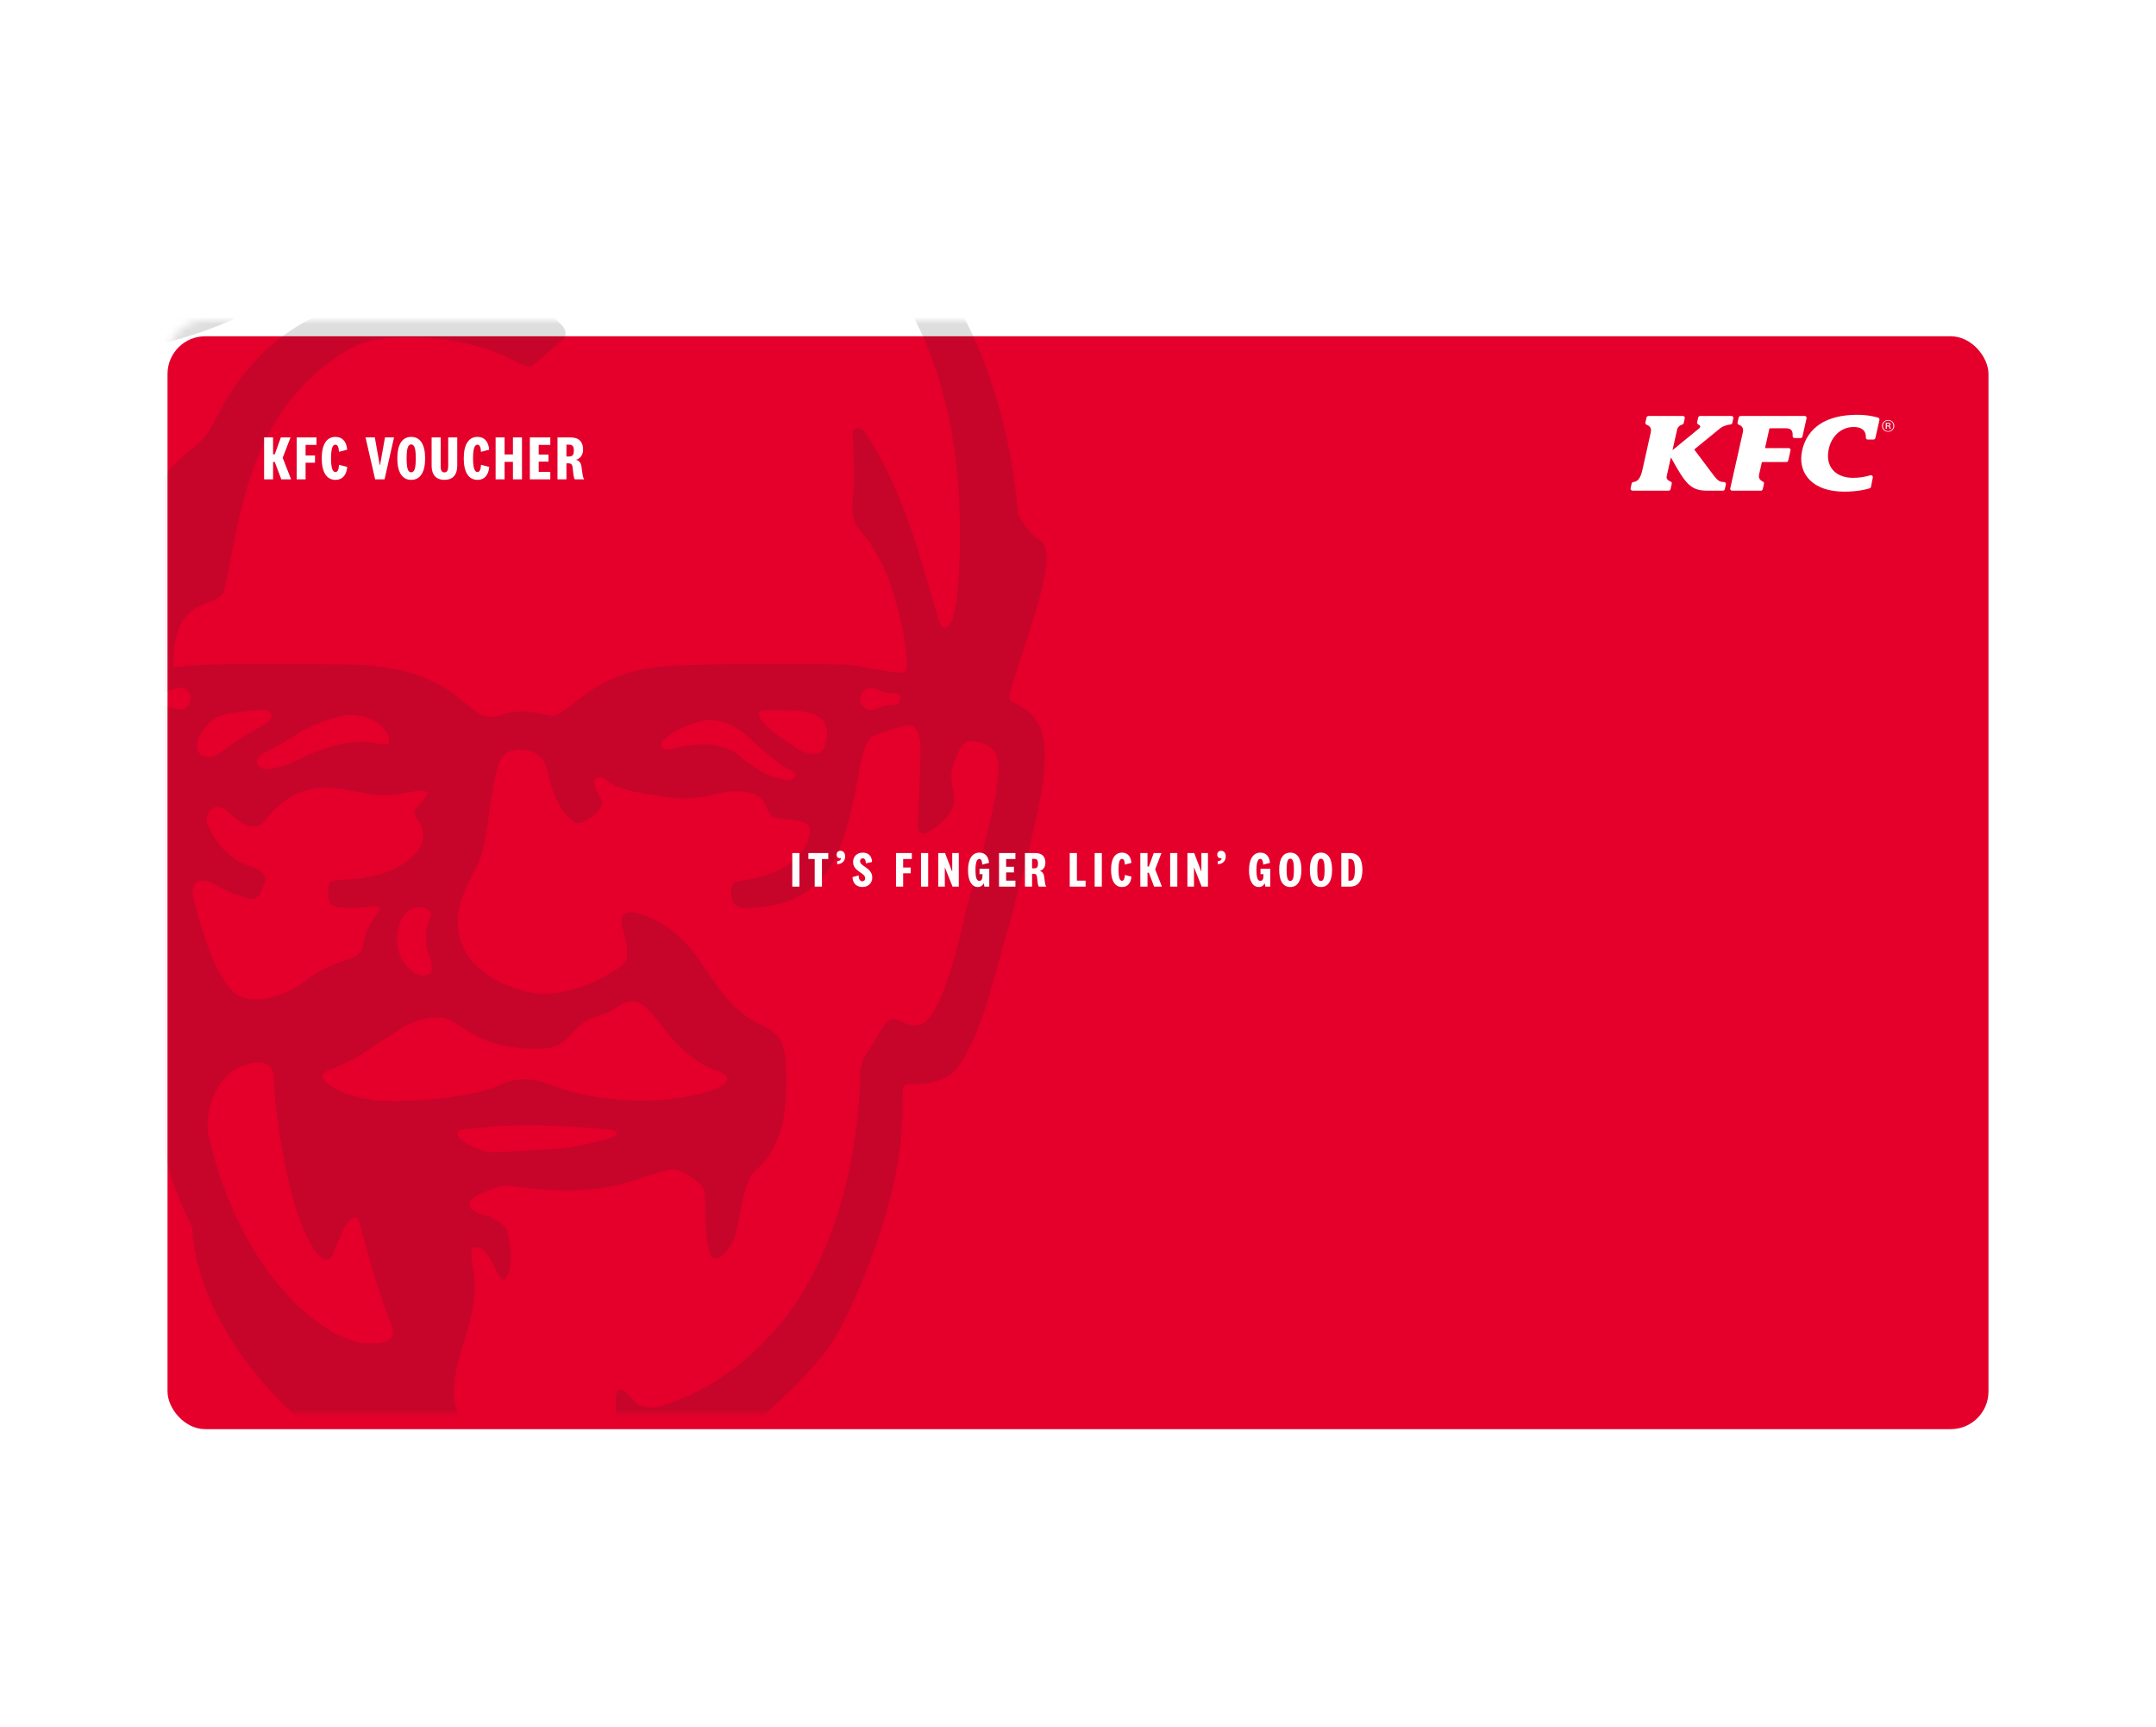 <svg width="296" height="237" viewBox="0 0 296 237" fill="none" xmlns="http://www.w3.org/2000/svg">
<g filter="url(#filter0_d_5_192763)">
<rect x="23" y="44" width="250" height="150" rx="5.172" fill="#E4002B"/>
</g>
<mask id="mask0_5_192763" style="mask-type:alpha" maskUnits="userSpaceOnUse" x="23" y="44" width="250" height="150">
<rect x="23" y="44" width="250" height="150" rx="5.172" fill="white"/>
</mask>
<g mask="url(#mask0_5_192763)">
<g style="mix-blend-mode:multiply" opacity="0.15">
<path d="M26.395 168.459C26.513 173.396 29.385 186.452 46.035 198.834C52.972 203.996 56.156 206.32 57.071 206.952V206.995C57.533 207.316 54.607 207.241 53.811 207.316C52.51 207.445 48.068 207.038 44.518 207.691C41.313 208.28 41.743 209.051 41.431 211.354C41.184 213.185 41.421 216.088 41.324 218.562C41.227 221.036 41.087 222.793 42.141 223.981C43.174 225.16 43.83 225.342 48.229 225.074C52.413 224.817 63.997 224.806 65.395 224.528C67.192 224.163 66.901 224.806 65.869 227.012C64.094 230.793 58.329 248.133 49.358 264.606C48.1 266.919 51.639 265.827 54.65 267.273C60.104 269.897 59.921 270.625 61.362 267.894C62.911 264.927 70.784 246.484 72 240.797C72.161 240.058 72.473 239.415 72.602 240.529C72.688 241.332 72.806 264.638 72.15 271.985C72.118 272.371 72.215 272.778 72.484 273.056C72.882 273.463 73.473 273.624 73.979 273.742C73.99 273.742 73.99 273.742 73.99 273.742C76.7 272.842 79.981 272.178 82.766 272.638C83.014 272.606 83.25 272.553 83.476 272.488C83.627 272.36 83.756 272.221 83.853 272.039C84.068 271.653 84.186 271.203 84.283 270.775C84.294 270.743 84.294 270.711 84.304 270.678C84.444 270.057 84.552 269.436 84.616 268.804C84.659 268.429 84.681 268.054 84.702 267.68C84.735 267.198 84.756 266.705 84.767 266.223C84.788 265.634 84.799 265.056 84.81 264.466C84.821 263.792 84.821 263.117 84.821 262.431C84.821 261.682 84.81 260.921 84.799 260.161C84.788 259.336 84.767 259.615 84.745 258.79C84.724 257.912 84.692 257.023 84.649 256.145C84.606 255.213 84.563 254.281 84.509 253.349C84.455 252.385 84.391 251.411 84.326 250.447C84.251 249.451 84.175 248.454 84.089 247.469C84.003 246.462 83.906 245.456 83.799 244.438C83.691 243.421 83.573 242.414 83.444 241.396C83.315 240.39 83.175 239.383 83.035 238.376C82.885 237.38 82.734 236.395 82.551 235.399C82.379 234.435 82.196 234.017 82.003 233.053C81.809 232.121 81.605 231.2 81.379 230.279C81.164 229.401 80.927 228.523 80.68 227.644C80.475 226.948 80.26 226.263 80.034 225.577C79.991 225.47 79.808 224.528 79.83 224.399C79.905 224.056 80.335 224.303 80.798 224.217C80.798 224.217 81.024 224.174 81.142 224.153C84.122 223.756 89.306 224.024 90.478 224.067C91.629 224.099 97.523 224.656 99.191 224.817C100.836 224.977 102.837 225.352 102.751 220.372C102.729 219.044 102.719 218.251 102.729 217.009C102.729 216.838 102.729 216.666 102.729 216.506C102.729 216.195 102.74 215.884 102.74 215.584C102.74 215.402 102.74 215.231 102.751 215.06C102.751 214.888 102.751 214.717 102.762 214.556C102.762 214.406 102.772 214.246 102.772 214.106C102.783 213.839 102.783 213.582 102.794 213.346C102.794 213.271 102.794 213.207 102.805 213.132C102.805 212.95 102.815 212.789 102.826 212.639C102.826 212.564 102.837 212.489 102.837 212.414C102.848 212.275 102.848 212.157 102.858 212.05C102.858 212.018 102.858 211.964 102.869 211.943C102.88 211.793 102.891 211.632 102.901 211.45C102.944 210.24 102.783 208.012 100.471 207.412C97.803 206.748 93.124 206.588 88.919 206.952C88.327 207.005 88.198 206.952 88.381 206.791V206.748C89.284 206.106 95.372 202.754 102.321 196.563C109.968 189.73 113.625 186.099 115.959 181.151C115.959 181.151 124.338 164.978 123.908 151.28C123.822 148.516 124.273 148.741 125.994 148.795C126.511 148.806 128.49 148.666 129.555 147.97C133.104 147.167 136.245 135.086 136.245 135.086C136.245 135.086 141.58 116.749 142.87 109.252C144.021 102.58 143.752 98.681 139.665 96.7L138.977 96.314C138.665 96.143 138.514 95.779 138.611 95.447C138.686 95.168 138.772 94.825 138.815 94.579C140.816 87.671 144.387 78.921 143.569 75.376C143.43 74.358 142.558 74.026 142.257 73.823C141.838 73.544 140.257 71.787 139.816 70.545C139.751 70.363 139.73 70.181 139.708 69.988C138.579 56.943 133.921 40.567 120.057 26.311C120.036 26.301 119.1 25.444 118.53 24.93C117.347 23.869 115.819 22.541 114.077 21.235C110.387 18.482 107.44 16.372 101.363 13.352C100.89 13.127 96.329 11.06 89.596 9.41C88.962 9.239 88.327 9.078 87.692 8.929C86.703 8.693 85.154 8.414 83.39 8.168C79.238 7.515 74.624 7.172 69.827 7.472C69.257 7.504 68.59 7.536 68.407 7.536C68.117 7.536 67.816 7.558 67.525 7.568C67.203 7.579 66.88 7.59 66.546 7.6C65.535 7.654 64.191 7.804 62.793 7.997C60.523 8.329 58.092 8.779 56.597 9.121C54.919 9.528 52.66 10 49.832 10.803C48.67 11.146 47.498 11.499 46.336 11.874C46.013 11.981 45.68 12.077 45.357 12.184C44.099 12.591 42.84 13.02 41.56 13.48C40.635 13.802 36.709 15.494 35.849 15.89C35.44 16.083 34.87 16.319 34.268 16.565C31.493 17.443 30.912 19.039 30.815 19.907C30.751 20.474 30.622 21.031 30.385 21.545C26.395 29.996 17.005 30.81 13.272 31.003C12.294 31.045 11.433 31.195 11.745 32.138C12.541 34.558 16.929 39.089 19.618 39.913C19.575 40.299 17.317 40.792 16.843 40.91C15.757 41.188 11.315 40.803 11.089 40.845C11.068 40.845 11.057 40.845 11.035 40.856C5.991 41.274 4.442 44.701 3.99 46.318C3.85 46.822 3.926 47.368 4.216 47.796C5.324 49.489 6.507 50.859 7.389 53.098C7.4 53.119 7.41 53.151 7.421 53.173C7.647 53.762 7.862 54.405 8.045 55.133C8.153 56.086 8.916 57.082 7.948 58.956C6.227 62.277 1.925 63.316 1.28 66.614C0.365 71.305 1.989 74.379 3.775 82.134C5.001 87.446 6.313 92.94 7.26 95.436C7.314 95.564 7.228 95.704 7.099 95.725C6.722 95.8 6.066 95.929 5.84 96.004C3.345 96.989 2.56 98.949 2.28 102.762C1.656 111.212 7.916 124.247 9.863 135.407C10.519 139.177 12.261 145.218 15.165 147.681C15.832 148.249 17.231 148.613 18.102 148.763C20.371 149.159 21.35 147.724 21.479 149.994C21.511 150.466 21.673 151.74 21.683 152.458C22.081 160.501 26.395 168.459 26.395 168.459ZM30.299 34.248C30.794 33.487 31.988 32.373 33.192 31.517C34.451 30.628 40.614 26.022 46.347 24.276C47.412 23.966 47.681 23.805 48.358 23.645C49.219 23.42 49.95 21.577 48.154 21.31C46.272 21.042 45.508 21.16 44.508 21.192C43.507 21.213 43.023 20.678 43.755 19.896C44.497 19.103 45.82 18.3 48.154 17.368C53.252 15.344 62.298 14.262 66.514 13.887C72.021 13.416 72.688 13.438 76.259 13.705C79.615 13.962 82.239 14.584 83.487 14.798C89.801 15.933 97.082 18.846 103.547 22.381C106.956 24.394 110.237 26.633 113.292 29.01C122.563 36.208 133.201 49.885 131.652 78.706C131.469 82.112 131.06 83.997 130.834 84.822C130.598 85.657 129.49 87.082 128.909 85.197C126.995 79.028 124.532 68.157 118.928 59.578C118.153 58.378 116.949 58.496 117.067 59.749C117.11 60.274 117.368 65.768 117.239 66.839C116.336 73.919 118.508 71.166 121.713 78.76C122.703 81.106 123.983 85.754 124.306 88.753C124.392 89.502 124.489 90.381 124.51 91.216C124.532 92.276 124.004 92.341 124.004 92.341C121.81 92.33 117.981 91.291 115.916 91.227C113.571 91.152 97.265 90.991 91.145 91.473C85.014 91.944 81.68 94.14 78.206 96.968C77.625 97.439 76.808 97.878 76.345 98.103C76.108 98.221 75.85 98.253 75.603 98.21C75.323 98.156 74.861 98.071 74.14 97.921C72.645 97.61 70.838 97.492 69.375 97.942C67.912 98.381 67.224 98.756 65.643 97.846C63.395 96.539 59.942 91.312 47.917 91.216C41.098 91.162 32.16 91.066 26.889 91.302C25.19 91.377 24.297 91.57 23.867 91.559C23.835 91.355 23.824 91.088 23.824 91.034C23.738 81.47 30.009 83.59 30.718 81.106C32.515 74.904 32.934 60.006 43.798 50.849C48.993 46.479 51.693 46.297 56.522 46.297C61.717 46.297 66.783 47.646 69.375 48.921C71.43 49.938 72.451 50.613 73.258 50.013C74.065 49.403 76.227 47.454 77.12 46.779C78.012 46.093 77.679 45.033 76.829 44.337C76.012 43.684 68.31 34.023 56.49 32.074C53.779 31.624 51.779 31.217 49.326 31.206C47.992 31.152 46.82 31.152 43.722 31.527C39.194 32.074 33.289 34.58 29.482 36.09C29.267 35.865 30.062 34.59 30.299 34.248ZM123.402 96.411C122.918 96.935 122.477 96.625 121.477 96.871C120.692 97.064 120.165 97.503 119.444 97.439C118.304 97.332 117.734 95.971 118.347 95.082C119.293 93.712 120.627 94.9 121.703 95.093C122.23 95.19 122.606 95.029 123.133 95.222C123.66 95.404 123.736 95.897 123.402 96.411ZM107.215 101.23C107.215 101.23 105.063 99.763 104.375 98.574C104.031 97.985 104.117 97.492 105.02 97.482C108.247 97.45 111.205 97.374 112.646 98.574C113.69 99.452 113.722 101.284 113.206 102.473C112.614 103.822 111.431 103.437 110.753 103.34C110.086 103.244 107.215 101.23 107.215 101.23ZM108.634 106.971C108.021 107.282 105.719 106.51 105.085 106.157C103.816 105.45 102.901 104.947 101.191 103.49C100.051 102.537 97.986 102.087 96.018 102.173C94.512 102.248 93.017 102.569 91.866 102.837C90.726 103.115 90.64 102.076 90.984 101.691C91.328 101.305 92.92 99.849 96.405 98.938C96.91 98.81 97.889 98.853 98.384 98.906C99.836 99.067 101.578 100.031 102.826 101.241C104.074 102.462 106.601 104.604 107.978 105.439C108.634 105.814 110.086 106.232 108.634 106.971ZM58.867 131.069C59.232 131.733 59.351 132.847 59.243 133.308C59.136 133.875 57.146 134.614 55.479 132.14C53.822 129.688 54.597 126.667 55.586 125.478C57.146 123.572 59.534 124.954 59.189 125.66C57.995 128.113 58.533 130.405 58.867 131.069ZM35.881 103.619C36.279 103.297 36.451 103.297 37.785 102.569C38.732 102.044 39.818 101.402 40.915 100.695C42.894 99.409 46.648 98.081 48.251 98.103C49.401 98.114 51.413 98.617 52.488 99.774C53.607 100.984 53.908 102.398 52.456 102.151C51.015 101.905 49.477 101.519 46.691 102.151C43.583 102.858 41.464 104.047 39.958 104.711C38.42 105.418 36.871 105.589 36.355 105.568C35.86 105.525 34.44 104.775 35.881 103.619ZM33.838 100.845C32.353 101.776 30.912 102.858 29.804 103.576C28.46 104.465 26.567 103.619 27.115 101.734C27.384 100.823 28.686 98.478 30.88 98.06C31.17 98.006 32.257 97.792 33.16 97.685C34.225 97.567 35.354 97.482 35.924 97.45C37.473 97.385 37.645 98.617 36.591 99.26C35.903 99.699 34.816 100.223 33.838 100.845ZM9.078 70.02C10.368 66.529 12.724 63.562 14.337 61.452C15.811 59.535 15.112 56.996 14.359 54.726C13.875 52.637 12.52 50.474 12.315 49.896C12.165 49.499 12.165 49.167 12.294 48.889C12.39 48.825 12.466 48.771 12.573 48.707L15.424 48.46C23.566 47.422 30.751 44.572 32.913 43.362C33.977 42.763 35.118 42.302 36.269 41.906C37.624 41.445 39.033 40.985 40.442 40.803C41.507 40.631 42.765 40.46 43.852 40.342C45.465 40.16 48.003 41.285 47.444 41.617C46.078 42.431 39.754 43.887 34.193 50.506C30.783 54.555 29.987 57.061 28.836 58.924C27.675 60.799 26.739 61.238 25.104 62.652C24.308 63.337 22.673 64.751 21.877 67.021C21.07 69.313 17.962 77.293 17.553 89.963C17.51 91.43 17.252 92.983 15.854 93.519H15.843C14.692 93.979 13.767 94.74 13.563 93.915C12.821 91.13 11.111 85.133 10.401 81.33C10.175 80.131 9.906 78.942 9.626 77.764C8.819 74.54 8.465 71.659 9.078 70.02ZM15.918 130.02C13.595 128.477 13.724 126.464 13.133 124.482C11.874 120.273 10.53 115.207 9.368 110.891C8.658 108.288 8.486 102.173 12.036 102.173C13.821 102.173 15.165 102.73 15.736 104.411C17.005 108.149 14.606 107.496 15.23 111.908C15.671 115.036 16.263 118.11 17.252 123.411C17.704 125.853 18.511 131.733 16.349 130.309L15.918 130.02ZM24.846 97.374C24.125 97.45 23.512 97.01 22.716 96.839C21.802 96.635 21.242 96.914 20.866 96.421C20.533 95.907 20.597 95.415 21.113 95.222C21.64 95.029 22.017 95.168 22.544 95.072C23.62 94.868 24.932 93.647 25.9 95.007C26.524 95.875 25.986 97.246 24.846 97.374ZM26.524 123.101C26.201 121.719 26.814 119.652 30.095 121.741C30.622 122.073 32.16 122.769 33.859 123.261C34.892 123.561 35.569 123.122 35.86 122.372C36.161 121.633 37.011 120.145 35.559 119.438C34.107 118.72 30.525 118.099 28.481 113.076C28.116 112.176 28.739 111.148 29.309 110.88C29.89 110.623 30.611 110.752 31.278 111.384C31.945 112.005 33.375 113.376 34.655 113.429C35.838 113.483 36.032 113.012 36.269 112.733C37.258 111.63 40.098 107.485 45.992 108.203C48.423 108.503 50.66 109.038 51.477 109.102C52.058 109.145 53.682 109.209 55.22 108.92C56.984 108.588 59.62 108.042 58.329 109.531C57.286 110.73 56.404 111.234 57.329 112.54C57.372 112.605 57.425 112.669 57.468 112.733C58.297 113.89 58.318 115.443 57.479 116.589L57.382 116.739C56.081 118.42 53.392 120.359 47.82 120.712C45.282 120.873 45.121 120.777 45.067 122.222C45.045 122.779 45.056 123.069 45.131 123.465C45.282 124.193 45.755 124.493 47.508 124.6C48.788 124.675 51.123 124.429 51.123 124.429C51.693 124.257 52.37 124.622 52.004 125.093C51.951 125.168 51.714 125.511 51.671 125.564C50.413 127.192 50.015 128.67 49.896 129.559C49.8 130.309 49.358 130.984 48.692 131.326C48.681 131.326 48.67 131.337 48.67 131.337C47.853 131.755 44.572 132.462 41.991 134.582C39.42 136.703 34.042 138.459 31.73 135.846C29.406 133.265 27.524 127.438 26.524 123.101ZM50.724 184.407C46.121 184.546 34.074 177.306 28.826 156.774C27.459 151.494 30.805 147.199 32.88 146.471C34.107 146.021 34.752 145.882 35.161 145.828C35.591 145.774 37.688 145.785 37.613 148.141C37.538 150.048 39.13 165.985 43.314 171.747C44.346 173.172 45.303 173.225 45.788 171.972C46.228 170.794 46.949 169.284 47.186 168.705C47.358 168.288 48.874 165.974 49.326 167.731C50.283 171.458 52.532 179.137 53.467 181.119C55.027 184.407 52.456 184.353 50.724 184.407ZM53.618 151.119C47.605 151.044 44.819 148.816 44.389 148.141C43.98 147.499 44.669 146.995 45.293 146.792C46.712 146.342 49.24 145.078 50.262 144.296C51.294 143.536 54.123 141.78 55.554 140.858C56.231 140.419 60.093 138.749 62.352 140.312C65.74 142.669 68.913 144.243 74.721 143.889C78.453 143.665 78.367 140.666 81.411 139.712C84.154 138.856 84.681 138.181 85.541 137.677C86.649 137.453 87.467 137.174 88.671 138.299C90.199 139.712 90.747 140.826 92.511 142.808C94.931 145.517 97.588 146.792 98.416 146.953C99.234 147.124 99.825 147.788 99.836 148.056C99.847 148.324 99.502 149.17 97.072 149.866C88.94 152.19 80.142 150.701 75.614 148.891C73.312 147.981 71.075 147.724 68.558 148.955C66.009 150.209 59.232 151.183 53.618 151.119ZM84.003 156.11C82.616 156.613 78.615 157.545 76.678 157.663C74.721 157.77 68.525 158.188 67.493 158.145C66.213 158.07 64.492 157.449 63.094 156.174C62.814 155.917 62.502 155.028 63.653 155.007C65.783 154.964 69.365 153.839 81.723 154.878C83.046 154.985 83.67 155.039 83.982 155.071C84.294 155.103 85.38 155.628 84.003 156.11ZM136.804 108.535C135.18 117.156 133.362 121.473 132.19 126.796C130.974 132.322 128.587 140.409 126.274 140.612C123.929 141.308 122.993 138.62 121.488 140.612C120.595 141.801 119.896 143.365 119.1 144.382C118.594 145.046 118.089 146.524 118.078 147.328C118.078 148.881 117.992 153.904 116.594 160.501C114.486 170.44 110.656 177.691 106.677 182.265C99.051 191.015 91.909 192.429 91.059 192.879C89.962 193.457 88.316 193.114 87.768 192.857C87.219 192.611 86.8 191.957 85.853 191.036C84.885 190.137 84.541 191.508 84.509 191.861C84.466 192.193 85.004 196.327 83.939 198.202C81.659 202.229 79.454 202.582 78.227 207.605C77.819 209.298 78.098 211.857 76.065 210.701C71.096 207.873 63.976 200.215 62.492 192.793C62.04 190.533 62.459 188.016 63.847 183.711C64.643 181.183 65.213 178.377 65.213 176.76C65.213 173.889 64.083 171.458 65.213 171.212C67.299 170.751 68.246 176.128 69.225 175.571C70.913 174.607 69.655 168.92 69.655 168.92C69.655 168.92 68.966 167.302 66.009 166.617C64.309 166.221 63.771 164.957 65.589 164.068C66.944 163.404 68.515 162.536 70.354 162.804C82.616 164.539 86.144 162.076 91.091 160.748C92.07 160.491 92.64 160.373 93.404 160.737C94.157 161.09 96.201 162.193 96.609 163.232C97.029 164.261 96.598 168.32 97.244 171.361C97.911 174.425 100.062 171.64 100.6 170.43C101.148 169.23 101.697 166.263 101.815 165.514C101.933 164.764 102.568 161.615 103.697 160.673C105.945 158.82 106.73 156.378 107.096 155.425C107.473 154.471 108.053 151.526 107.946 147.22C107.838 142.926 107.064 142.465 106.021 141.533C104.988 140.612 103.751 140.794 101.127 138.395C98.782 136.253 96.857 132.794 95.168 130.619C93.468 128.445 90.65 126.121 87.434 125.339C84.229 124.568 85.563 127.513 85.735 128.338C85.864 128.916 86.628 131.53 85.552 132.387C84.509 133.243 78.023 137.581 72.247 136.082C65.363 134.293 62.986 130.469 62.836 126.785C62.739 124.172 63.997 121.655 65.557 118.656C66.471 116.91 66.848 113.986 67.213 111.18C67.504 108.942 68.106 105.696 68.601 104.54C68.956 103.704 69.784 102.805 71.656 102.912C73.505 103.019 74.71 103.929 75.054 105.514C76.248 111.03 78.206 112.423 78.862 112.872C79.529 113.322 80.776 112.423 81.271 112.101C81.766 111.78 83.014 110.516 82.626 109.841C82.024 108.792 81.701 108.16 81.562 107.549C81.336 106.5 82.648 106.628 82.917 106.842C85.079 108.535 87.112 108.685 90.844 109.306C97.373 110.388 98.309 107.999 102.783 108.77C103.364 108.867 104.472 109.359 104.827 110.023C105.128 110.602 105.666 111.919 106.214 112.144C106.763 112.358 108.086 112.433 108.774 112.562C109.721 112.722 111.42 112.615 111.14 114.361C110.409 119.041 104.988 120.327 102.45 120.766C101.406 120.948 100.922 121.034 100.75 121.184C100.202 121.666 100.18 123.133 100.815 124.075C101.266 124.739 103.31 124.782 106.117 124.247C109.043 123.69 111.85 122.287 114.077 118.838C116.432 115.186 117.723 107.153 117.992 105.654C118.261 104.154 118.863 101.648 119.691 101.134C120.509 100.62 124.327 99.463 124.865 99.559C125.51 99.666 125.973 99.977 126.274 101.444C126.575 102.933 126.016 111.78 126.005 113.119C125.984 114.543 126.726 114.532 127.134 114.34C128.027 113.933 130.404 112.358 130.942 110.527C131.34 109.177 130.2 107.207 130.77 105.332C131.663 102.419 132.545 101.637 133.158 101.701C136.879 102.055 137.643 103.683 136.761 108.395L136.804 108.535Z" fill="#202124"/>
</g>
<path d="M258.03 57.661L257.473 60.124C257.46 60.182 257.428 60.233 257.382 60.27C257.335 60.307 257.277 60.327 257.218 60.327H256.425C256.39 60.327 256.354 60.32 256.321 60.306C256.289 60.292 256.259 60.272 256.235 60.246C256.21 60.22 256.191 60.19 256.179 60.157C256.167 60.124 256.162 60.089 256.165 60.053C256.165 60.021 256.165 60.008 256.165 60.008C256.203 59.204 255.687 58.604 254.519 58.604C252.576 58.604 251.164 60.171 250.979 62.228C250.788 64.352 252.299 65.587 254.39 65.586C255.203 65.589 256.011 65.47 256.788 65.235C256.831 65.221 256.877 65.219 256.921 65.229C256.966 65.238 257.007 65.258 257.041 65.288C257.074 65.317 257.1 65.355 257.115 65.397C257.129 65.439 257.132 65.485 257.124 65.528L256.876 66.801C256.866 66.854 256.842 66.904 256.806 66.944C256.769 66.985 256.722 67.015 256.67 67.032C256.241 67.166 255.038 67.481 253.195 67.481C248.819 67.481 247.043 65.008 247.317 62.486C247.564 60.24 249.076 56.931 255.039 56.931C255.976 56.931 256.91 57.056 257.813 57.305C257.889 57.325 257.954 57.374 257.994 57.44C258.035 57.507 258.047 57.586 258.03 57.661V57.661ZM233.145 57.31L233 57.953C232.984 58.022 232.996 58.094 233.032 58.155C233.068 58.217 233.127 58.262 233.196 58.283V58.283C233.448 58.378 233.504 58.616 233.284 58.794L229.622 61.785L230.251 58.966C230.358 58.534 230.708 58.358 230.929 58.285L230.965 58.275C231.012 58.26 231.055 58.233 231.089 58.197C231.123 58.161 231.147 58.117 231.157 58.069L231.308 57.401C231.316 57.364 231.316 57.325 231.307 57.288C231.298 57.252 231.281 57.217 231.256 57.187C231.232 57.158 231.201 57.134 231.166 57.118C231.131 57.102 231.093 57.093 231.054 57.093H226.333C226.268 57.093 226.205 57.115 226.155 57.155C226.104 57.195 226.069 57.25 226.055 57.312L225.903 57.989C225.888 58.055 225.899 58.125 225.933 58.184C225.967 58.244 226.023 58.288 226.089 58.31L226.135 58.326C226.432 58.44 226.775 58.696 226.63 59.371L225.502 64.435C225.208 65.818 224.731 66.101 224.276 66.152H224.261C224.202 66.159 224.146 66.184 224.102 66.223C224.058 66.262 224.027 66.314 224.013 66.371L223.867 67.02C223.859 67.059 223.859 67.099 223.869 67.138C223.878 67.177 223.896 67.213 223.922 67.245C223.947 67.276 223.98 67.301 224.016 67.318C224.053 67.335 224.093 67.344 224.134 67.344H229.097C229.155 67.344 229.211 67.325 229.257 67.29C229.303 67.254 229.335 67.205 229.348 67.15L229.52 66.391C229.534 66.331 229.525 66.268 229.495 66.214C229.466 66.16 229.418 66.118 229.36 66.095L229.328 66.083C229.077 65.983 228.734 65.769 228.821 65.367L229.399 62.778C231.377 66.326 232.031 67.348 234.404 67.348H236.546C236.605 67.348 236.662 67.328 236.708 67.292C236.754 67.256 236.786 67.206 236.799 67.15L236.949 66.492C236.958 66.452 236.958 66.411 236.949 66.372C236.94 66.332 236.923 66.295 236.897 66.263C236.872 66.231 236.84 66.205 236.803 66.187C236.766 66.169 236.726 66.159 236.685 66.158C236.148 66.15 235.885 66.028 235.352 65.354L232.602 61.696L236.176 58.776C236.656 58.408 237.241 58.304 237.565 58.262L237.597 58.258C237.653 58.253 237.705 58.231 237.747 58.195C237.788 58.159 237.817 58.111 237.829 58.058L237.975 57.409C237.984 57.371 237.984 57.332 237.976 57.294C237.967 57.256 237.95 57.221 237.925 57.19C237.9 57.16 237.869 57.136 237.834 57.119C237.798 57.102 237.759 57.093 237.72 57.093H233.419C233.355 57.094 233.293 57.115 233.244 57.155C233.194 57.194 233.159 57.249 233.145 57.31V57.31ZM246.369 60.123H247.205C247.264 60.123 247.321 60.103 247.368 60.067C247.414 60.031 247.446 59.98 247.459 59.923L248.028 57.404C248.036 57.367 248.035 57.328 248.026 57.291C248.017 57.254 248 57.219 247.976 57.189C247.951 57.159 247.92 57.135 247.885 57.118C247.85 57.102 247.811 57.093 247.772 57.093H238.98C238.915 57.093 238.852 57.115 238.801 57.155C238.751 57.195 238.716 57.251 238.702 57.313L238.55 57.985C238.536 58.049 238.546 58.116 238.578 58.173C238.61 58.23 238.662 58.274 238.724 58.296L238.754 58.306C239.043 58.414 239.446 58.69 239.271 59.367L237.547 67.038C237.539 67.075 237.539 67.114 237.548 67.151C237.557 67.188 237.574 67.223 237.598 67.252C237.622 67.282 237.653 67.306 237.688 67.323C237.723 67.339 237.762 67.348 237.8 67.348H241.755C241.815 67.348 241.872 67.328 241.918 67.292C241.964 67.255 241.996 67.205 242.009 67.148L242.181 66.382C242.194 66.327 242.186 66.27 242.161 66.22C242.135 66.17 242.093 66.13 242.041 66.107L242.002 66.09C241.751 65.968 241.378 65.691 241.503 65.154C241.517 65.082 241.892 63.419 241.892 63.419H245.255C245.315 63.419 245.373 63.399 245.419 63.362C245.466 63.325 245.498 63.274 245.51 63.216L245.827 61.816C245.835 61.778 245.835 61.739 245.826 61.702C245.817 61.664 245.8 61.629 245.775 61.599C245.751 61.569 245.72 61.545 245.684 61.528C245.649 61.512 245.61 61.503 245.571 61.503H242.324L242.93 58.786L245.199 58.783C245.933 58.783 246.156 59.16 246.114 59.802C246.114 59.802 246.114 59.81 246.11 59.836C246.106 59.872 246.109 59.908 246.12 59.943C246.132 59.977 246.15 60.009 246.174 60.036C246.199 60.063 246.229 60.085 246.262 60.1C246.296 60.115 246.332 60.123 246.369 60.123Z" fill="white"/>
<path d="M260.068 58.455C260.063 58.671 259.972 58.877 259.815 59.029C259.657 59.181 259.445 59.265 259.224 59.265C259.004 59.265 258.792 59.181 258.634 59.029C258.477 58.877 258.386 58.671 258.381 58.455C258.386 58.238 258.477 58.032 258.634 57.88C258.792 57.728 259.004 57.644 259.224 57.644C259.445 57.644 259.657 57.728 259.815 57.88C259.972 58.032 260.063 58.238 260.068 58.455V58.455ZM259.944 58.455C259.947 58.36 259.93 58.267 259.895 58.179C259.86 58.091 259.807 58.011 259.74 57.944C259.673 57.876 259.593 57.823 259.505 57.786C259.416 57.75 259.321 57.731 259.225 57.731C259.129 57.731 259.034 57.75 258.946 57.786C258.858 57.823 258.778 57.876 258.711 57.944C258.644 58.011 258.591 58.091 258.556 58.179C258.521 58.267 258.504 58.36 258.506 58.455C258.504 58.549 258.521 58.642 258.556 58.73C258.591 58.818 258.644 58.898 258.711 58.965C258.778 59.033 258.858 59.086 258.946 59.123C259.034 59.159 259.129 59.178 259.225 59.178C259.321 59.178 259.416 59.159 259.505 59.123C259.593 59.086 259.673 59.033 259.74 58.965C259.807 58.898 259.86 58.818 259.895 58.73C259.93 58.642 259.947 58.549 259.944 58.455V58.455ZM259.449 58.857C259.427 58.831 259.413 58.8 259.408 58.767L259.379 58.637C259.354 58.548 259.308 58.524 259.214 58.524H259.041V58.857H258.9V58.028H259.264C259.456 58.028 259.555 58.109 259.555 58.264C259.556 58.316 259.537 58.367 259.501 58.405C259.465 58.444 259.415 58.468 259.362 58.472C259.399 58.475 259.434 58.49 259.461 58.515C259.488 58.54 259.506 58.573 259.512 58.609L259.549 58.759C259.557 58.796 259.574 58.829 259.599 58.857H259.449ZM259.245 58.137H259.041V58.414H259.245C259.358 58.414 259.41 58.365 259.41 58.272C259.41 58.178 259.358 58.137 259.245 58.137V58.137Z" fill="white"/>
<path d="M108.772 117.083H109.758V121.689H108.772V117.083ZM112.846 121.689H111.853V117.903H110.984V117.083H113.715V117.903H112.846V121.689ZM116.03 117.538C116.03 118.152 115.623 118.607 114.933 118.607V118.2C115.278 118.193 115.45 118.027 115.45 117.827C115.45 117.8 115.444 117.786 115.437 117.765C115.409 117.779 115.354 117.793 115.306 117.793C115.064 117.793 114.857 117.614 114.857 117.31C114.857 116.965 115.106 116.772 115.388 116.772C115.802 116.772 116.03 117.11 116.03 117.538ZM118.395 121.745C117.602 121.745 117.058 121.227 117.044 120.386L117.892 120.152C117.878 120.641 118.078 120.958 118.389 120.958C118.637 120.958 118.782 120.8 118.782 120.538C118.782 119.772 117.12 119.627 117.12 118.31C117.12 117.558 117.664 117.027 118.451 117.027C119.244 117.027 119.699 117.51 119.726 118.31L118.878 118.496C118.878 118.103 118.733 117.807 118.458 117.807C118.223 117.807 118.078 117.965 118.078 118.214C118.078 118.917 119.754 119.096 119.754 120.455C119.754 121.234 119.168 121.745 118.395 121.745ZM123.995 121.689H123.016V117.083H125.188V117.903H123.995V119.069H125.03V119.862H123.995V121.689ZM126.444 117.083H127.43V121.689H126.444V117.083ZM130.732 119.586V117.083H131.635V121.689H130.773L129.739 119.083H129.718V121.689H128.815V117.083H129.746L130.704 119.586H130.732ZM134.479 119.248H135.817V121.689H135.148L135.052 121.214C134.928 121.538 134.638 121.745 134.245 121.745C133.403 121.745 132.9 120.876 132.9 119.441C132.9 117.889 133.486 117.027 134.465 117.027C135.286 117.027 135.714 117.6 135.783 118.434L134.852 118.669C134.831 118.255 134.748 117.883 134.445 117.883C134.1 117.883 133.921 118.427 133.921 119.441C133.921 120.379 134.072 120.903 134.452 120.903C134.728 120.903 134.886 120.669 134.886 120.179V119.979H134.479V119.248ZM139.407 120.869V121.689H137.159V117.083H139.407V117.903H138.132V118.965H139.207V119.745H138.132V120.869H139.407ZM142.508 118.531C142.508 118.11 142.398 117.883 141.991 117.883H141.695V119.179H141.998C142.398 119.179 142.508 118.952 142.508 118.531ZM143.646 121.689H142.612C142.543 121.572 142.501 121.407 142.467 121.193L142.37 120.345C142.322 120.041 142.198 119.931 141.95 119.931H141.695V121.689H140.715V117.083H142.115C143.074 117.083 143.522 117.565 143.522 118.42C143.522 119.062 143.157 119.441 142.757 119.531V119.545C143.06 119.614 143.281 119.848 143.343 120.262L143.467 121.165C143.495 121.372 143.55 121.545 143.646 121.689ZM146.864 117.083H147.85V120.869H149.044V121.689H146.864V117.083ZM150.286 117.083H151.272V121.689H150.286V117.083ZM152.539 119.379C152.539 117.834 153.091 117.027 154.049 117.027C154.849 117.027 155.263 117.6 155.332 118.434L154.429 118.669C154.415 118.255 154.332 117.883 154.036 117.883C153.711 117.883 153.56 118.379 153.56 119.379C153.56 120.386 153.718 120.889 154.042 120.889C154.332 120.889 154.415 120.503 154.436 120.089L155.339 120.324C155.27 121.158 154.856 121.745 154.049 121.745C153.091 121.745 152.539 120.931 152.539 119.379ZM159.521 121.689H158.445L157.728 119.779H157.542V121.689H156.556V117.083H157.542V118.938H157.728L158.397 117.083H159.459L158.597 119.324L159.521 121.689ZM160.651 117.083H161.637V121.689H160.651V117.083ZM164.939 119.586V117.083H165.842V121.689H164.98L163.945 119.083H163.925V121.689H163.021V117.083H163.952L164.911 119.586H164.939ZM168.286 117.538C168.286 118.152 167.879 118.607 167.189 118.607V118.2C167.534 118.193 167.707 118.027 167.707 117.827C167.707 117.8 167.7 117.786 167.693 117.765C167.665 117.779 167.61 117.793 167.562 117.793C167.32 117.793 167.114 117.614 167.114 117.31C167.114 116.965 167.362 116.772 167.645 116.772C168.058 116.772 168.286 117.11 168.286 117.538ZM173.057 119.248H174.395V121.689H173.726L173.629 121.214C173.505 121.538 173.215 121.745 172.822 121.745C171.981 121.745 171.478 120.876 171.478 119.441C171.478 117.889 172.064 117.027 173.043 117.027C173.864 117.027 174.291 117.6 174.36 118.434L173.429 118.669C173.409 118.255 173.326 117.883 173.022 117.883C172.678 117.883 172.498 118.427 172.498 119.441C172.498 120.379 172.65 120.903 173.029 120.903C173.305 120.903 173.464 120.669 173.464 120.179V119.979H173.057V119.248ZM177.144 117.027C178.13 117.027 178.675 117.848 178.675 119.386C178.675 120.924 178.13 121.745 177.144 121.745C176.164 121.745 175.62 120.924 175.62 119.386C175.62 117.848 176.164 117.027 177.144 117.027ZM177.144 117.855C176.778 117.855 176.64 118.331 176.64 119.386C176.64 120.441 176.778 120.917 177.144 120.917C177.509 120.917 177.647 120.441 177.647 119.386C177.647 118.331 177.509 117.855 177.144 117.855ZM181.353 117.027C182.339 117.027 182.884 117.848 182.884 119.386C182.884 120.924 182.339 121.745 181.353 121.745C180.374 121.745 179.829 120.924 179.829 119.386C179.829 117.848 180.374 117.027 181.353 117.027ZM181.353 117.855C180.987 117.855 180.85 118.331 180.85 119.386C180.85 120.441 180.987 120.917 181.353 120.917C181.719 120.917 181.856 120.441 181.856 119.386C181.856 118.331 181.719 117.855 181.353 117.855ZM184.149 121.689V117.083H185.342C186.473 117.083 187.045 117.876 187.045 119.393C187.045 120.903 186.473 121.689 185.342 121.689H184.149ZM185.128 117.896V120.876H185.335C185.831 120.876 186.011 120.434 186.011 119.393C186.011 118.345 185.831 117.896 185.335 117.896H185.128Z" fill="white"/>
<path d="M39.965 65.793H38.62L37.724 63.405H37.491V65.793H36.258V60.034H37.491V62.353H37.724L38.56 60.034H39.888L38.81 62.836L39.965 65.793ZM41.954 65.793H40.73V60.034H43.446V61.06H41.954V62.517H43.248V63.508H41.954V65.793ZM44.172 62.905C44.172 60.974 44.861 59.965 46.06 59.965C47.06 59.965 47.577 60.681 47.663 61.724L46.534 62.017C46.517 61.5 46.413 61.034 46.042 61.034C45.637 61.034 45.448 61.655 45.448 62.905C45.448 64.164 45.646 64.793 46.051 64.793C46.413 64.793 46.517 64.31 46.542 63.793L47.672 64.086C47.586 65.129 47.068 65.862 46.06 65.862C44.861 65.862 44.172 64.845 44.172 62.905ZM52.175 63.845L52.856 60.034H54.097L52.795 65.793H51.502L50.183 60.034H51.459L52.14 63.845H52.175ZM56.454 59.965C57.687 59.965 58.367 60.991 58.367 62.914C58.367 64.836 57.687 65.862 56.454 65.862C55.23 65.862 54.548 64.836 54.548 62.914C54.548 60.991 55.23 59.965 56.454 59.965ZM56.454 61C55.997 61 55.824 61.595 55.824 62.914C55.824 64.233 55.997 64.828 56.454 64.828C56.911 64.828 57.083 64.233 57.083 62.914C57.083 61.595 56.911 61 56.454 61ZM61.017 64.836C61.422 64.836 61.535 64.474 61.535 64V60.034H62.776V63.931C62.776 65.164 62.164 65.862 61.017 65.862C59.879 65.862 59.259 65.164 59.259 63.931V60.034H60.5V64C60.5 64.474 60.603 64.836 61.017 64.836ZM63.669 62.905C63.669 60.974 64.359 59.965 65.557 59.965C66.557 59.965 67.075 60.681 67.161 61.724L66.031 62.017C66.014 61.5 65.911 61.034 65.54 61.034C65.135 61.034 64.945 61.655 64.945 62.905C64.945 64.164 65.143 64.793 65.549 64.793C65.911 64.793 66.014 64.31 66.04 63.793L67.169 64.086C67.083 65.129 66.566 65.862 65.557 65.862C64.359 65.862 63.669 64.845 63.669 62.905ZM69.276 65.793H68.044V60.034H69.276V62.371H70.423V60.034H71.664V65.793H70.423V63.388H69.276V65.793ZM75.553 64.767V65.793H72.743V60.034H75.553V61.06H73.959V62.388H75.303V63.362H73.959V64.767H75.553ZM78.783 61.845C78.783 61.319 78.645 61.034 78.136 61.034H77.766V62.655H78.145C78.645 62.655 78.783 62.371 78.783 61.845ZM80.205 65.793H78.912C78.826 65.646 78.774 65.439 78.731 65.172L78.61 64.112C78.55 63.733 78.395 63.595 78.085 63.595H77.766V65.793H76.541V60.034H78.291C79.49 60.034 80.05 60.638 80.05 61.707C80.05 62.508 79.593 62.983 79.093 63.095V63.112C79.472 63.198 79.748 63.491 79.826 64.008L79.981 65.138C80.016 65.396 80.085 65.612 80.205 65.793Z" fill="white"/>
</g>
<defs>
<filter id="filter0_d_5_192763" x="14.379" y="37.535" width="267.241" height="167.241" filterUnits="userSpaceOnUse" color-interpolation-filters="sRGB">
<feFlood flood-opacity="0" result="BackgroundImageFix"/>
<feColorMatrix in="SourceAlpha" type="matrix" values="0 0 0 0 0 0 0 0 0 0 0 0 0 0 0 0 0 0 127 0" result="hardAlpha"/>
<feOffset dy="2.155"/>
<feGaussianBlur stdDeviation="4.31"/>
<feColorMatrix type="matrix" values="0 0 0 0 0 0 0 0 0 0 0 0 0 0 0 0 0 0 0.15 0"/>
<feBlend mode="normal" in2="BackgroundImageFix" result="effect1_dropShadow_5_192763"/>
<feBlend mode="normal" in="SourceGraphic" in2="effect1_dropShadow_5_192763" result="shape"/>
</filter>
</defs>
</svg>
